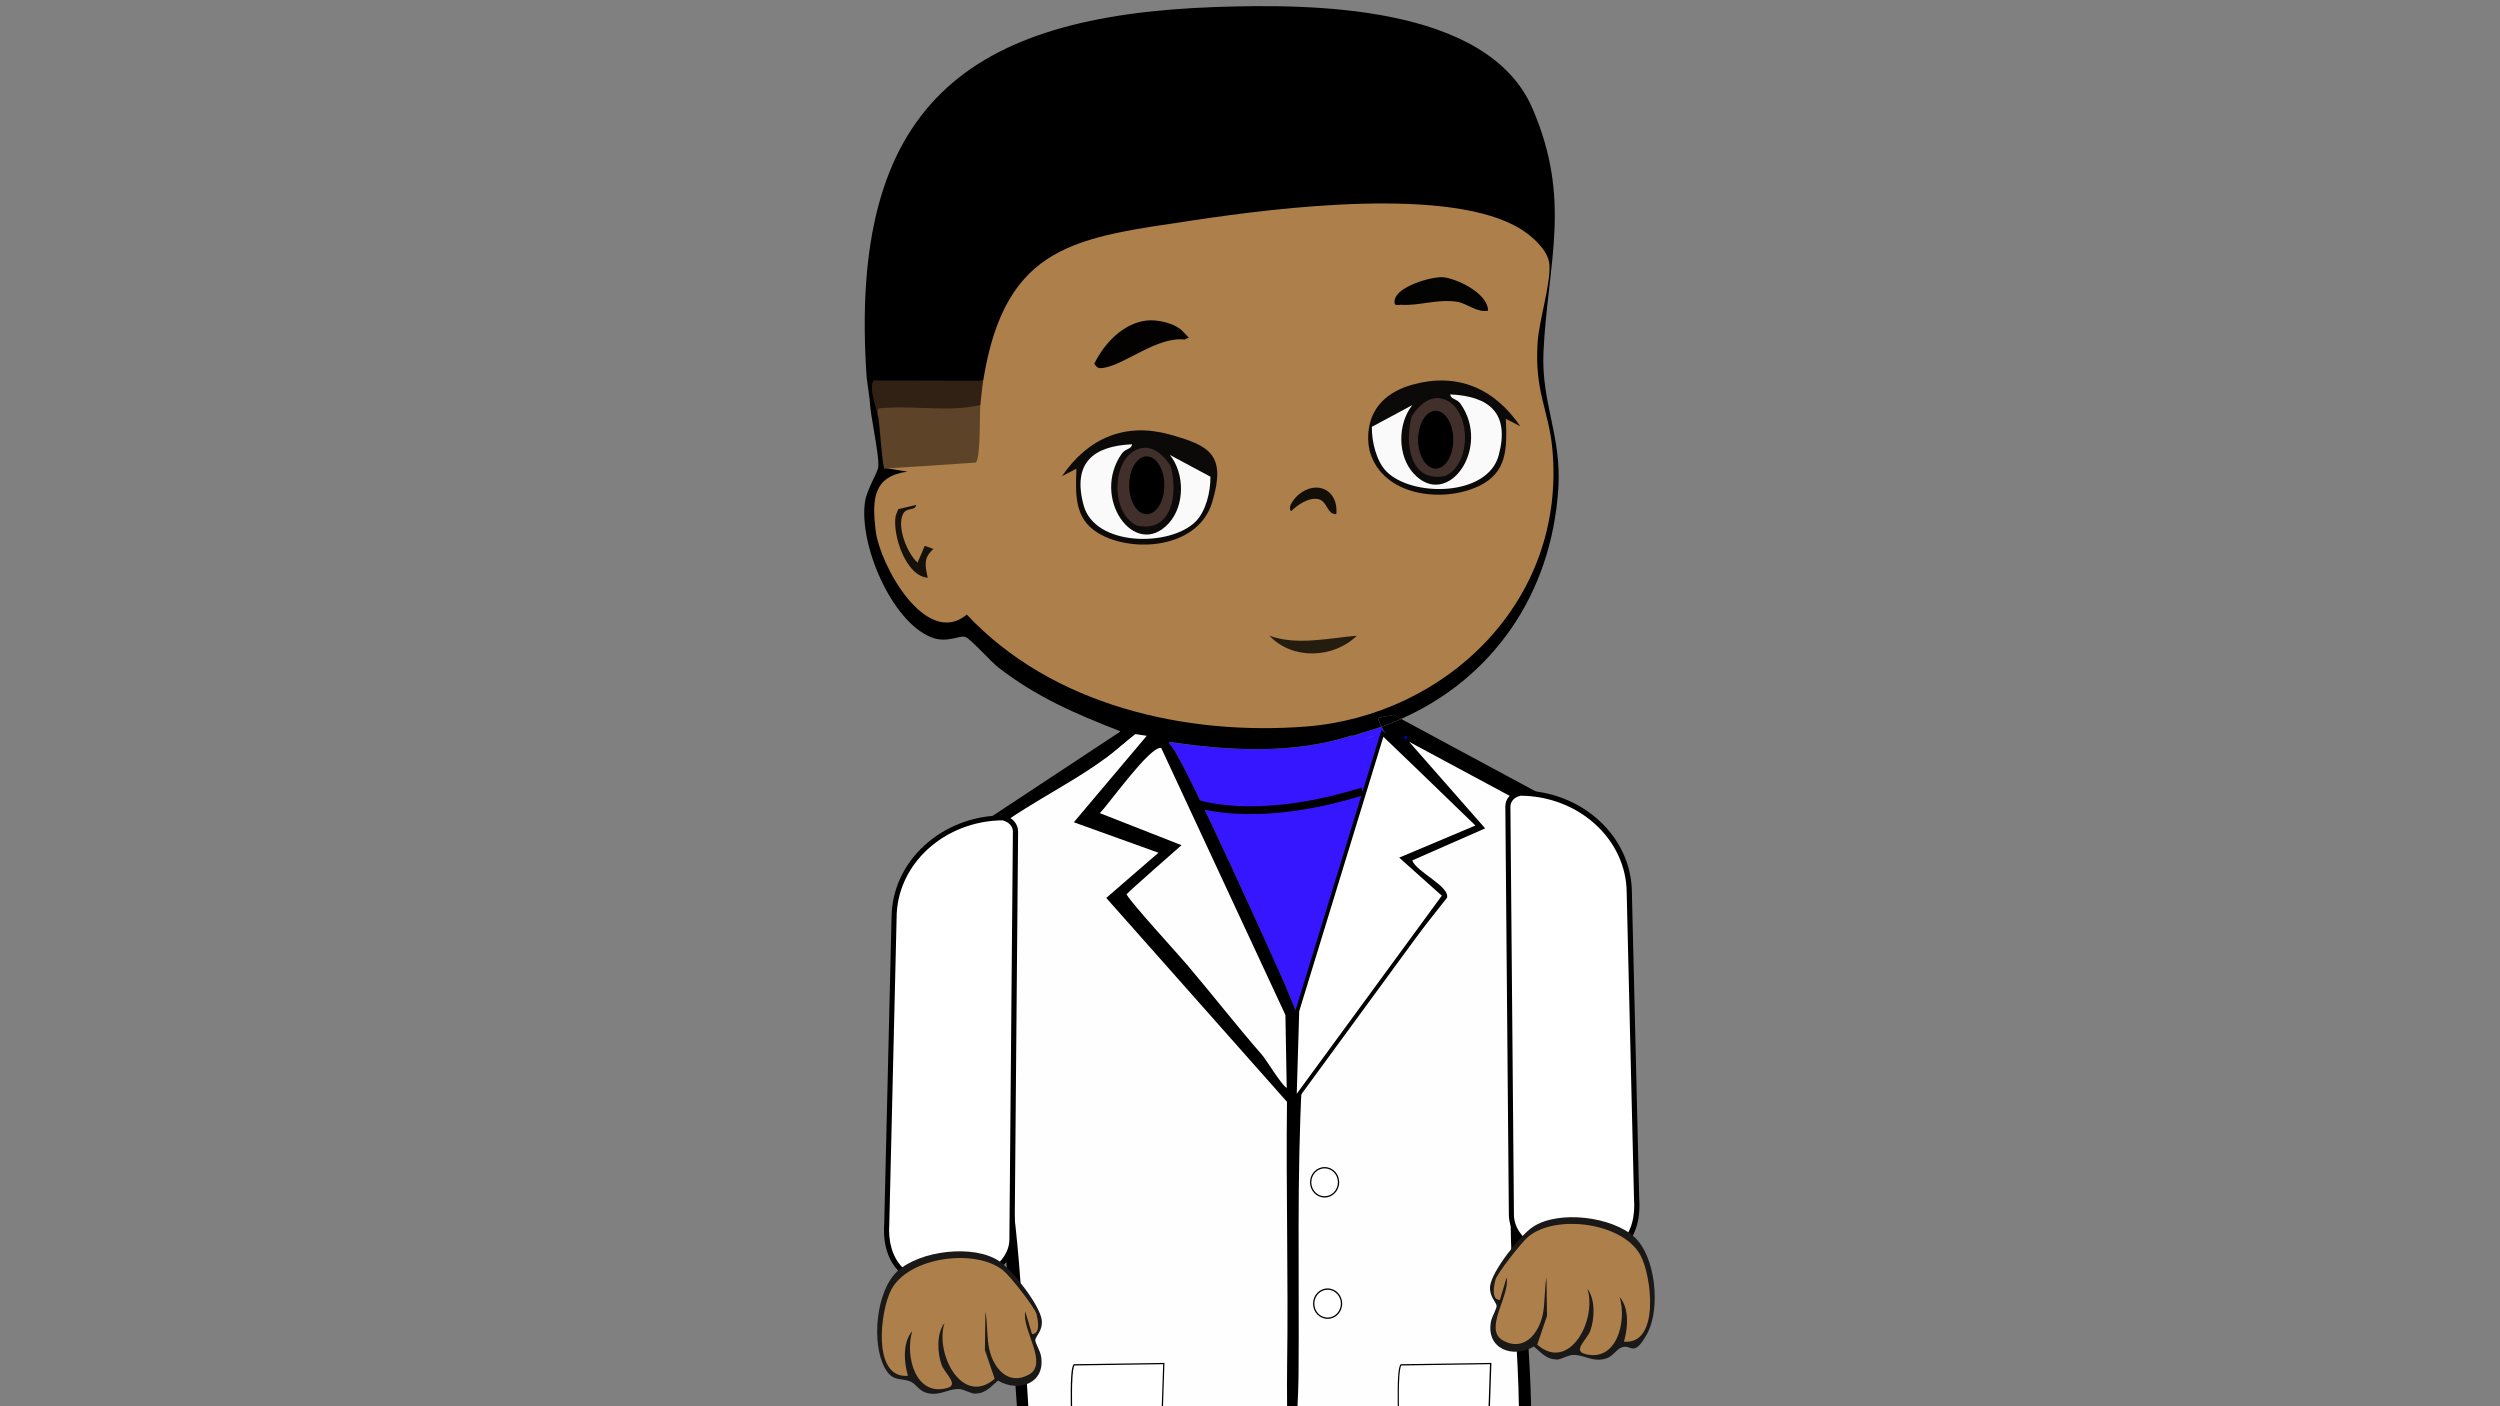 <?xml version="1.0" encoding="UTF-8"?>
<svg id="Layer_1" xmlns="http://www.w3.org/2000/svg" version="1.1" viewBox="0 0 1920 1080">
  <rect x="0" y="0" width="1920" height="1080" fill="#808080" stroke="none"/>
  <!-- Generator: Adobe Illustrator 29.1.0, SVG Export Plug-In . SVG Version: 2.1.0 Build 142)  -->
  <defs>
    <style>
      .st0 {
        fill: #5d4429;
      }

      .st1 {
        fill: #151009;
      }

      .st2 {
        fill: #fcfcfc;
      }

      .st3 {
        fill: #030302;
      }

      .st4 {
        fill: #9e9edf;
      }

      .st5 {
        fill: #f6f6f6;
      }

      .st6 {
        fill: #fff;
      }

      .st7 {
        fill: #3615ff;
      }

      .st8 {
        fill: #251c10;
      }

      .st9 {
        fill: #e1e1e1;
      }

      .st10 {
        fill: #312014;
      }

      .st11 {
        fill: #060606;
      }

      .st12 {
        fill: #ad804b;
      }

      .st13 {
        fill: #0c0a08;
      }

      .st14 {
        fill: #f9f9f9;
      }

      .st15 {
        fill: #130e08;
      }

      .st16 {
        fill: #363636;
      }

      .st17 {
        stroke: #000;
        stroke-width: 6px;
      }

      .st17, .st18 {
        fill: none;
        stroke-miterlimit: 10;
      }

      .st19 {
        fill: #f6f6fb;
      }

      .st20 {
        fill: #dfdfe9;
      }

      .st21 {
        fill: #595959;
      }

      .st22 {
        fill: #030201;
      }

      .st23 {
        fill: #fcfcfd;
      }

      .st24 {
        fill: #fefdfd;
      }

      .st25 {
        fill: #dfdfdf;
      }

      .st26 {
        fill: #484848;
      }

      .st27 {
        fill: #0000fe;
      }

      .st28 {
        fill: #412f2c;
      }

      .st18 {
        stroke: #0a0908;
      }

      .st29 {
        fill: #fefefe;
      }

      .st30 {
        fill: #e7e7e7;
      }

      .st31 {
        fill: #fafafa;
      }

      .st32 {
        fill: #d2d2d2;
      }

      .st33 {
        fill: #f8f8f8;
      }

      .st34 {
        fill: #f8f8fb;
      }

      .st35 {
        fill: #1b1918;
      }

      .st36 {
        fill: #fdfdfd;
      }
    </style>
  </defs>
  <path class="st18" d="M-471.1,945.1"/>
  <g>
    <path class="st27" d="M836.1,1365.9c0-1.1-5.1-5.8-3.9-9.5l-7.3-182,135,19.7c-5.4,67.5-6.7,135.5-11.1,203-6.3,12.4-13.3,24.4-21.1,36.2l-12.7,2.9c-6.1-.9-12.5-2.8-18.8-3.9l-4.4-3.2c17.5-55,3.7-62.8-48.5-57.9l-7.3-5.3Z"/>
    <path class="st23" d="M851.3,1409c-20-3.6-39.9-7.9-59.7-12.1-1.5-18,.6-36.4-.4-54.3,14.3-8.6,59.1-3.2,67.9,9.5,9.6,17.8-3.7,39-7.8,57Z"/>
    <path class="st34" d="M1168.3,1309c-1.7,24.5,3.4,49.9-4.1,73.8-8.6,1.3-17.3.2-25.9.4-7.9-40.1-29.2-76.7,30.1-74.2Z"/>
    <path class="st19" d="M1123.2,1383.3c-15,0-30.1,0-45.1,0-.7-15.5,1-31.5,0-46.9,23.2,6.2,25,36.2,45.1,46.9Z"/>
    <path class="st20" d="M903.9,1373.8c-.9,14.3.7,28.7-4,42.7-3.1,2.8-23.4-2.6-29.8-3.6,13.2-10.9,15.9-34.5,33.8-39.1Z"/>
    <path class="st11" d="M809.6,1389c-2.1-11.6,1.5-8.1,2.6-16,2.5-17.2-1.7-29.9,15.8-41.6,18.4-12.3,83.4-13.3,88.5,16.1l-9.5,41.5c24.7-3,22.3-42.5,52-41,11.2,0,14.3,7.6,17,17.1,12.1,43.2,14.6,86.1-22,117.1-31,26.3-53.5,16.1-88.3,22.8-16.2,3.1-34.7,14.5-51.6,15.9-40.2,3.2-76-22.1-81-63.3-2.3-19.2,4.8-30.2,3.1-47.7,20.8-10.6,37.7-28.8,63.2-24.2.2,6.1-9.6,4.8-13.4,6.7,1.9,4.3-1.4,6.6-10.1,6.8,1.9,6.9-3.1,10.7-15.2,11.3l1.8,2.3c8.2,4.7,5.6,8.6-3.4,6.8-.3,5.5-8.6,8.1-13.4,6.8-1.3,2-1.3,4.3,0,6.8.6-3.1,1.8-2.9,3.4,0,4.5-2.8,6.3-1.2,3.4,3.4-6.1,81.2,63.2,70,117.4,48.6,37.5.1,65.8-1.5,89.6-34.5l8-.5c.9-4.1-.2-8.6-3.4-13.6-1-2.4-2.2-5.3-.9-7.3,2.6-4.1-2.8-58.5-6.3-64.3-.5-.8-6,1.7-6.6,3.3-20.8,48.2-81,61.5-51.4-10.9,7.2-25.1-73.6-22.1-69,4.8,1.7,12-.6,21-6.9,26.8-4.1,9.1-9.2,9.1-13.4,0Z"/>
    <path class="st26" d="M823,1389c2-11.9,48.9,11.1,50.5,13.5,11.9,17.9-17.3,23.2-31.2,16.1-1.4,11.7-10.2,11.7-19.8,11.1,6.8,10.1,8.6,15.3-5.3,18.6-3,.7-56.2-20.9-57.5-23.7-.7-1.4-.7-3.2-.5-5l3.4-6.8,4.6-4.1c15.7,1.1,18.6-2.1,8.9-9.4,3-1.7,5.7-4.5,10.1-6.8l26.9,6.7c-1.5-3.4-2.7-6.4-3.4-10.1,4.3.5,9.4-.7,13.4,0Z"/>
    <path class="st24" d="M823,1389c.6-15.8-3.6-35.3,8.7-47.1,12.2-9.3,62.5-11.4,72.2,1.1,10.4,13.3-18.7,55.1-1.8,59.4,9.8-2.2,21.3-7.8,28.4-14.9,12.8-12.9,9.3-32.8,33.3-28.8l8.5,71c-2,3.4-5.3,4.9-8.4,6.8l-1.6,4.3c-51,13.8-100.8,29-149.4,45.5-8.8-28-34.2-52.6-64.1-53.2-1.1.2-2.3-.2-3.4,0-1.9-3.4-1.9-5.7,0-6.8,3.9-5.7,5.4-7.5,13.4-6.8l63.8,23.7-13.4-20.3h26.9c0,0-6.7-13.6-6.7-13.6l36.8,6.7,3.6-10.1c-16.1-2.3-31.5-14.2-47.1-17Z"/>
    <path class="st36" d="M752.5,1436.4c24.4-7.2,51.6,24.2,60.4,47.1,12.8-.9,26.2-5.2,40.2-12.7l78-19.2c27.5-12.7,39.7-13.3,36.4-1.7-8.6,14.3-31.3,34.3-47.7,38.3-15.9,4-29.2.8-44.4,2.7-34.9,4.3-65.6,30.9-104.1,9.3-17.7-9.9-37.4-46.9-18.9-63.9Z"/>
    <path class="st16" d="M964.2,1436.4c9.1,5.1,8.3,5.3,3.4,13.6,1.3-10.6-3.1-6.5-9.4-4.5-34.9,10.9-63.9,17.1-98.1,26.5-19.3,5.3-32.5,14.8-50.4,22.1-1.5-30.9-28.8-52.6-57.1-57.6-.7-.1-2.1-2.7-3.4-3.4.9-.2,2.8-3.3,5.4-3.4,27.4-.5,52,31.5,63.4,53.8,41.1-28,104.8-22.2,146.2-47.1Z"/>
    <path class="st30" d="M776,1399.1c11.8-1.5,16.3,7.8,20.2,16.9-11.2-1.8-22.4-2.4-33.6-3.4-2.2-.2-4.5.3-6.7,0l1.6-3.4c5.5-4.6,12.4-6.7,18.5-10.1Z"/>
    <path class="st16" d="M745.7,1433l-3.3-5.1c.3-1.3,3-1.1,3.3-1.7v6.8Z"/>
    <path class="st9" d="M826.4,1419.4c-2.2,2-34.1-4.7-30.2-16.9,2.2-2,34.1,4.7,30.2,16.9Z"/>
    <path class="st25" d="M809.6,1436.4l-36.9-16.9c14-1.2,34.4-2.4,36.9,16.9Z"/>
    <path class="st32" d="M849.9,1402.5c.2,6.7-13.8,2.9-17,1.9-6.7-2-14-4.8-16.6-12.1l33.6,10.2Z"/>
    <path class="st27" d="M1144,1370.8c0-1.1,5.1-5.8,3.9-9.5l7.3-182-135,19.7c5.4,67.5,6.7,135.5,11.1,203,6.3,12.4,13.3,24.4,21.1,36.2l12.7,2.9c6.1-.9,12.5-2.8,18.8-3.9l4.4-3.2c-17.5-55-3.7-62.8,48.5-57.9l7.3-5.3Z"/>
    <path class="st23" d="M1128.7,1414c20-3.6,39.9-7.9,59.7-12.1,1.5-18-.6-36.4.4-54.3-14.3-8.6-59.1-3.2-67.9,9.5-9.6,17.8,3.7,39,7.8,57Z"/>
    <path class="st20" d="M1076.1,1378.8c.9,14.3-.7,28.7,4,42.7,3.1,2.8,23.4-2.6,29.8-3.6-13.2-10.9-15.9-34.5-33.8-39.1Z"/>
    <path class="st11" d="M1170.5,1393.9c2.1-11.6-1.5-8.1-2.6-16-2.5-17.2,1.7-29.9-15.8-41.6-18.4-12.3-83.4-13.3-88.5,16.1l9.5,41.5c-24.7-3-22.3-42.5-52-41-11.2,0-14.3,7.6-17,17.1-12.1,43.2-14.6,86.1,22,117.1,31,26.3,53.5,16.1,88.3,22.8,16.2,3.1,34.7,14.5,51.6,15.9,40.2,3.2,76-22.1,81-63.3,2.3-19.2-4.8-30.2-3.1-47.7-20.8-10.6-37.7-28.8-63.2-24.2-.2,6.1,9.6,4.8,13.4,6.7-1.9,4.3,1.4,6.6,10.1,6.8-1.9,6.9,3.1,10.7,15.2,11.3l-1.8,2.3c-8.2,4.7-5.6,8.6,3.4,6.8.3,5.5,8.6,8.1,13.4,6.8,1.3,2,1.3,4.3,0,6.8-.6-3.1-1.8-2.9-3.4,0-4.5-2.8-6.3-1.2-3.4,3.4,6.1,81.2-63.2,70-117.4,48.6-37.5.1-65.8-1.5-89.6-34.5l-8-.5c-.9-4.1.2-8.6,3.4-13.6,1-2.4,2.2-5.3.9-7.3-2.6-4.1,2.8-58.5,6.3-64.3.5-.8,6,1.7,6.6,3.3,20.8,48.2,81,61.5,51.4-10.9-7.2-25.1,73.6-22.1,69,4.8-1.7,12,.6,21,6.9,26.8,4.1,9.1,9.2,9.1,13.4,0Z"/>
    <path class="st26" d="M1157,1393.9c-2-11.9-48.9,11.1-50.5,13.5-11.9,17.9,17.3,23.2,31.2,16.1,1.4,11.7,10.2,11.7,19.8,11.1-6.8,10.1-8.6,15.3,5.3,18.6,3,.7,56.2-20.9,57.5-23.7.7-1.4.7-3.2.5-5l-3.4-6.8-4.6-4.1c-15.7,1.1-18.6-2.1-8.9-9.4-3-1.7-5.7-4.5-10.1-6.8l-26.9,6.7c1.5-3.4,2.7-6.4,3.4-10.1-4.3.5-9.4-.7-13.4,0Z"/>
    <path class="st24" d="M1157,1393.9c-.6-15.8,3.6-35.3-8.7-47.1-12.2-9.3-62.5-11.4-72.2,1.1-10.4,13.3,18.7,55.1,1.8,59.4-9.8-2.2-21.3-7.8-28.4-14.9-12.8-12.9-9.3-32.8-33.3-28.8l-8.5,71c2,3.4,5.3,4.9,8.4,6.8l1.6,4.3c51,13.8,100.8,29,149.4,45.5,8.8-28,34.2-52.6,64.1-53.2,1.1.2,2.3-.2,3.4,0,1.9-3.4,1.9-5.7,0-6.8-3.9-5.7-5.4-7.5-13.4-6.8l-63.8,23.7,13.4-20.3h-26.9c0,0,6.7-13.6,6.7-13.6l-36.8,6.7-3.6-10.1c16.1-2.3,31.5-14.2,47.1-17Z"/>
    <path class="st36" d="M1227.6,1441.4c-24.4-7.2-51.6,24.2-60.4,47.1-12.8-.9-26.2-5.2-40.2-12.7l-78-19.2c-27.5-12.7-39.7-13.3-36.4-1.7,8.6,14.3,31.3,34.3,47.7,38.3,15.9,4,29.2.8,44.4,2.7,34.9,4.3,65.6,30.9,104.1,9.3,17.7-9.9,37.4-46.9,18.9-63.9Z"/>
    <path class="st16" d="M1015.9,1441.4c-9.1,5.1-8.3,5.3-3.4,13.6-1.3-10.6,3.1-6.5,9.4-4.5,34.9,10.9,63.9,17.1,98.1,26.5,19.3,5.3,32.5,14.8,50.4,22.1,1.5-30.9,28.8-52.6,57.1-57.6.7-.1,2.1-2.7,3.4-3.4-.9-.2-2.8-3.3-5.4-3.4-27.4-.5-52,31.5-63.4,53.8-41.1-28-104.8-22.2-146.2-47.1Z"/>
    <path class="st30" d="M1204.1,1404.1c-11.8-1.5-16.3,7.8-20.2,16.9,11.2-1.8,22.4-2.4,33.6-3.4,2.2-.2,4.5.3,6.7,0l-1.6-3.4c-5.5-4.6-12.4-6.7-18.5-10.1Z"/>
    <path class="st16" d="M1234.3,1438l3.3-5.1c-.3-1.3-3-1.1-3.3-1.7v6.8Z"/>
    <path class="st9" d="M1153.7,1424.4c2.2,2,34.1-4.7,30.2-16.9-2.2-2-34.1,4.7-30.2,16.9Z"/>
    <path class="st25" d="M1170.5,1441.4l36.9-16.9c-14-1.2-34.4-2.4-36.9,16.9Z"/>
    <path class="st32" d="M1130.2,1407.5c-.2,6.7,13.8,2.9,17,1.9,6.7-2,14-4.8,16.6-12.1l-33.6,10.2Z"/>
    <g>
      <path d="M858.8,1107.2c4-.6,7.9-1.2,11.9-1.8,2.4-.4,5.8-.7,9.3-1.4-2.2-1.3-4.5-2.5-6.8-3.4-2.9,4.6-8.5,7.1-13.7,4.1-.2.8-.5,1.7-.7,2.5Z"/>
      <path d="M845.8,1073.2c2.9-10.8,3.7-22,7.1-32.6,0-.2.2-.4.2-.6-3-1.1-6-2.3-8.9-3.6,0,0-.2,0-.2,0,.4,12.3,1.1,24.5,1.8,36.9Z"/>
      <path d="M892.3,1084.1c.7-8.9,2.2-17.8,3.3-26.6-5.6,4.2-11.6,7.5-17.8,9.7-2.6.9-5.3.5-7.7-.8-.6,3-1.2,6-1.8,9,4.2.4,8.4,1.7,11.7,3,4,1.6,8.2,3.5,12.2,5.7Z"/>
      <path d="M945.6,1021.5c-1.9,22.8-8.5,44.7-10.6,67.5-1.8,19-7.3,34.5-16.1,51.2-5.7,10.7-13.8,20.2-26.6,17.3-6.7-1.5-12.8-5.5-18.5-9.3-2.5-1.6-4.7-3.2-6.8-4.5-8.1,1.2-16.3,2-24.2,2.5-9.5.6-12.4-9-9.6-16.3-3.7-1.3-7-3.5-9.6-6.9-2.7-.8-5.1-2.5-6.5-5.2-9.5-18.2-12.6-39.1-14.1-59.5-.2-2.5.3-4.6,1.2-6.3-6.4-20.5-10.4-51.5,19-48.7,12.1,1.2,25.1,6.3,37.2,4.4,10.4-1.6,20.2-6.5,30.6-8.4,9.1-1.6,17.7-1.3,26.9,0,6.1.9,9.2,8.8,7.8,14.3,0,.2-.1.5-.2.7,6.3-7.3,21.1-5.2,20.1,6.9Z"/>
      <g>
        <path class="st7" d="M897.6,569.8c46,6.9,95.2,9.6,140-4.7.7-.2,1.5.2,2.2,0l6.7-2.3c4.9-1.4,9.7-2.9,14.4-4.6,10.4,19.7,54.9,73.7,54.9,73.7-14.2,8.7-29.8,16.2-46.8,22.6-2.7,2.5-3.9,5.5-2.4,9l27.1,24.4-94.9,119.1-1,3.2c2.3-10.7,3.3-25.9,1.6-32.1-.4-1.4-2.8-1.8-4.5-2.1l-8.1-19.8s-80.2-179.9-88.3-184.2l-1-2.3Z"/>
        <path d="M1060,551.1c.6-.4,7.8-1.4,10.4-2.1l5.8,3.1c-4.9,2.2-10,4.2-15.2,6-2.3-4.4-3-7.1-1-7Z"/>
        <path d="M933.2,5.4c71.6-2.5,209-2.6,243.7,77.8,30.4,70.5,11.9,117.5,8.5,186.8-1.9,39.3,14,64.6,11.4,105.1-5.3,82.2-51.3,146.3-120.7,177l-5.8-3.1c-2.6.7-9.8,1.7-10.4,2.1-2,0-1.3,2.6,1,7-4.7,1.7-9.5,3.2-14.4,4.6l-6.7,2.3c-.7.2-1.5-.2-2.2,0-44.7,14.4-94,11.6-140,4.7l1,2.3c8.1,4.4,88.3,184.2,88.3,184.2l8.1,19.8c1.7.2,4.1.6,4.5,2.1,1.7,6.2.7,21.4-1.6,32.1l1-3.2,94.9-119.1-27.1-24.4c-1.5-3.5-.3-6.5,2.4-9,17-6.4,32.6-13.9,46.8-22.6,0,0-44.5-54.1-54.9-73.7,5.2-1.8,10.2-3.8,15.2-6l119,64.1c10.8,9.2,5.1,75.6,3.5,92-5.9,62.4-24.9,127.7-28.9,189.2-5.1,79.2,12.1,166.2,4.2,244.5-3.9,38-23.9,35.3-49.8,53.3v1.1c-35.3,7.8-68.8,16.6-104,24.2l-.6,2.2-18,1.3-11.1-26.9-13.4,22.2-26.9,1.1v1.5c0,0-.4,0-.4,0-38.2-5.9-76.6-5.1-114.7-18.1l-4,.7c-15.4-4.9-38-11.2-41.7-30.1-9.5-81.7-11.4-165-20.7-246.6-6.2-54.4-18.2-108.4-22.4-163.3-2.2-28.5-8.5-114.1,10.1-134.1l104.2-68.8c-34.1-13.3-64.6-26.3-94-49.2-5.5-4.3-20.8-21.4-24.9-23.2-4.5-2-14.3,5.2-26.8,0-30.5-12.5-55.3-71.3-50.6-103.8,1.4-9.7,9.8-22.5,10.2-26.8.9-9.6-6-38.1-6.7-52.4l-2.2-16.3C651,79.7,744.1,12.1,933.2,5.4Z"/>
      </g>
      <path class="st4" d="M1046.5,562.8c-1.5.4-3.4,1.5-6.7,2.3l6.7-2.3Z"/>
      <path class="st4" d="M1055.5,565.1l-6.7,2.3c.7-.2,3.7-1.6,6.7-2.3Z"/>
      <path class="st12" d="M755.1,292.3c17-105.9,72.5-109.7,162.8-123.3,62.6-9.4,196.9-26.4,250.3,7.1,8.3,5.2,20.7,15.9,21.7,26.6,1.3,14.9-7.9,43.1-9,60.3-2.5,38.2,8.5,51.6,11.3,81.7,10.9,117.5-82.3,205-189.4,213.3-91.8,7.1-194.6-15.9-260.3-86-31.3,26.1-66.9-38.1-70-64.6-2.9-24-1.9-41.6,24.4-45.2l-15.4-2.5c-1.5-1.3-1.8-13-2.5-16.1l1.7-4.8,64.9-4.2c2.5-5.8,3.3-12.7,2.6-20.8l4.7-2.9c-6.3-3.2-4.8-17.6,2.2-18.7Z"/>
      <path class="st29" d="M880.7,565.1l-56,66.4,65,23.4-40.1,34.7,138.8,156.6c-.8,67.6,1.1,135.3.1,202.9-.5,36.3,1.7,92.2-2.3,125.9-1.2,10.2-12,25.4-15,36.2-25.1-1.7-50.8-1.7-75.8-4.8-19.2-2.4-78-12-90.7-24.6-4.9-4.8-5.6-9.7-6.6-16.5-10.3-72-10.3-150.7-18.2-223.6-8.8-81.4-30.7-172.4-27-254.3.5-11.4,3.5-42.8,10.7-50.1,28.6-22.3,70.2-40.6,96.8-64.2,3.6-3.2,7.5-4.9,4.7-10.3l15.7,2.3Z"/>
      <path class="st29" d="M1082.4,569.8l107.1,57.6c8.8,80.8-16.5,162.5-26.1,242.3-10.6,88.4,8.2,174.5,1.9,260.8-1.7,22.7-3.4,32.2-23.1,43.6-37.8,21.8-92.4,28.2-133.7,41.6-3.3-13.2-12.3-22.2-13.6-36-3.9-41,2.1-85.1,2.4-125.9.6-74.6-1.4-149.1,2.6-223.5l111.4-140.8c2.3-8.8-23.4-19.7-26.7-28.7l56-24.6-58.3-66.4Z"/>
      <g>
        <path class="st6" d="M996.5,776.4l65.3-213.2c9.2,8.6,54,52,74,71.3l-58.4,24.6,32,28.6-115,157.1,2.1-68.4Z"/>
        <path d="M1062.5,565.9c10.8,10.2,45.2,43.5,70.6,68.1l-54.1,22.8-4.4,1.8,3.5,3.2,29.2,26.1-111.4,152.1,1.9-63.4,64.6-210.7M1061,560.5l-66.1,215.6-2.2,73.5,118.7-162.1-31.3-27.9,58.3-24.6s-76.9-74.5-77.4-74.5h0Z"/>
      </g>
      <path class="st29" d="M891.8,574.4l95.4,205.1,1,56.1c-4.5-2.9-15.5-21.5-19.1-25.6-19.6-22.5-37.9-46-57.2-68.8-7.4-8.7-42.9-47.4-46.7-54.3-.3-.6,42.3-37.9,42.2-37.8l-62.7-24.6c7.1-7.3,38.6-51.7,47-50.1Z"/>
      <path class="st0" d="M752.9,310.9c-.7,5.2.5,41.9-3.7,44.4l-70.2,4.6c-2.1-8.9-3-30.7-4.5-39.6-2-6.6-1.2-10.4,2.3-11.5l53,.2c9.2-2.1,16.9-1.4,23.2,2Z"/>
      <path class="st10" d="M755.1,292.3c-.9,5.5-1.4,12.6-2.2,18.7-23.2,5.7-49.2.4-73,2.3-6.9.6-5.8-1.2-5.5,7-1.1-6.7-7.5-22.2-3.5-28.1l84.2.2Z"/>
      <path class="st27" d="M1080.2,565.1c-1.1,1.1-3.6,2.5-1.1,2.3s1.6-2.9,1.1-2.3Z"/>
      <path class="st13" d="M826.8,359.9l-11.2,5.8c20-29.4,48.6-41.4,82.4-32.1,31.4,8.6,43.9,15.7,33,52-10.1,33.9-56,39.1-83.4,26.1-22.2-10.6-21.8-29.1-20.9-51.7Z"/>
      <path class="st22" d="M880.2,246.2c8.6-1.1,22.6,2,28.6,8.7s4.7,3.2,1.1,5.9c-20.9-2.6-45.8,19.1-62.2,21.7-4,.6-4.9.3-7.3-3.1,7.6-15.8,22.2-31,39.9-33.2Z"/>
      <path class="st3" d="M1142.9,238.6c-8.7,1.7-16.1-5.6-23.7-6.8-14.7-2.4-29.3,3.1-42.4,2.3-3.4-.2-6.5,1.7-5.7-3.6,1.6-10.4,27.8-18.1,36.9-17.6s34.8,11.7,34.8,25.7Z"/>
      <path class="st8" d="M1042.1,488.2c-18,17.6-49.6,18.8-67.2,0,20.7,7.7,45.4,1.9,67.2,0Z"/>
      <path class="st1" d="M703.6,387.9c-.7,4.7-7.4,1.4-10.1,6.9-4.9,9.9,3.3,30.3,11.2,37.3l5.5-12.9,6.7,2.4c-7.9,6.9-6.4,12.8-4.4,22.1-16.8-1.2-27.3-32.9-24.6-47.7l2-5,13.7-3.2Z"/>
      <path class="st15" d="M1026.4,394.9c-7.9.2-6.6-10.6-14.7-11.7-7-1-15.2,4.5-20.1,9.4-3.3-3.1,2.8-10.3,5.7-12.7,13.9-11.7,30.9-3.6,29,15.1Z"/>
      <path class="st2" d="M891.9,1110.7c-3.1.8-3.6,2-9,2.3l9-2.3Z"/>
      <path class="st2" d="M898.6,1108.4c-.7,2.6-2.9,1.8-4.5,2.3.7-2.4,2.7-2,4.5-2.3Z"/>
      <path class="st2" d="M831.3,1108.4c-2.3-.8-3-1.6-4.5-2.3l4.5,2.3Z"/>
      <path class="st2" d="M905.3,1106.1c-1.6.9-2.2,1.7-4.5,2.3l4.5-2.3Z"/>
      <path class="st2" d="M838.1,1110.7c-1.9-.3-3.9,0-4.5-2.3,1.8.4,3.8,0,4.5,2.3Z"/>
      <path class="st21" d="M1012.2,1083.1c17.2-5.4,21.2,22.5,5.8,24.9-14.8,2.3-18.3-20.9-5.8-24.9Z"/>
      <path class="st14" d="M1113.8,371.5l13.1-13.2c10.8-17.4,7.8-41.3-6.3-55.6,16.5-4.9,33.2,14.9,30.5,31.5-2.4,14.9-21.9,36.7-37.2,37.2Z"/>
      <path class="st33" d="M1111.5,371.6c.5,4-5.1,2.2-7.8,2.3-39.6,1.4-54.1-36-20.2-58.3-3.9,24.5-1.6,54.9,28,56Z"/>
      <path class="st31" d="M869.4,341.3c-.4,3.8-5,3.1-7.8,7-24.1,34,9.9,81.9,35.9,53.7,12.5-13.6,12.5-38.2,1-52.6l31.1,16.7c.2,11.2-3.4,26.4-11.2,34.3-19.6,19.8-77.6,19.5-86.2-12.4-8.7-32.3,7.1-45.4,37.1-46.8Z"/>
      <path class="st28" d="M877.8,344c8.8-1.2,17.2,7,21.3,14.1,5.7,21,1.2,51.2-25.9,45.6-22.1-10.5-19.1-56.4,4.5-59.7Z"/>
      <path class="st5" d="M1014.5,1085.3c11.3-2.9,13.2,18.4,1.8,18.5-9,0-10.9-16.1-1.8-18.5Z"/>
    </g>
    <path class="st13" d="M1156.4,321.6l11.2,5.8c-20-29.4-48.6-41.4-82.4-32.1-40,10.9-35.3,44.4-33,52,10.1,33.9,56,39.1,83.4,26.1,22.2-10.6,21.8-29.1,20.9-51.7Z"/>
    <path class="st31" d="M1113.8,303c.4,3.8,5,3.1,7.8,7,24.1,34-9.9,81.9-35.9,53.7-12.5-13.6-12.5-38.2-1-52.6l-31.1,16.7c-.2,11.2,3.4,26.4,11.2,34.3,19.6,19.8,77.6,19.5,86.2-12.4,8.7-32.3-7.1-45.4-37.1-46.8Z"/>
    <path class="st28" d="M1105.5,305.8c-8.8-1.2-17.2,7-21.3,14.1-5.7,21-1.2,51.2,25.9,45.6,22.1-10.5,19.1-56.4-4.5-59.7Z"/>
    <ellipse cx="880.7" cy="372.7" rx="13.5" ry="22.2"/>
    <ellipse cx="1102.6" cy="337.7" rx="13.5" ry="22.2"/>
    <g>
      <path class="st6" d="M1019.6,1012.3c-5.9,0-10.7-5-10.7-11.2s4.8-11.2,10.7-11.2,10.7,5,10.7,11.2-4.8,11.2-10.7,11.2Z"/>
      <path d="M1019.6,990.5c5.6,0,10.2,4.8,10.2,10.7s-4.6,10.7-10.2,10.7-10.2-4.8-10.2-10.7,4.6-10.7,10.2-10.7M1019.6,989.5c-6.2,0-11.2,5.2-11.2,11.7s5,11.7,11.2,11.7,11.2-5.2,11.2-11.7-5-11.7-11.2-11.7h0Z"/>
    </g>
    <g>
      <path class="st6" d="M1017.3,919.1c-5.9,0-10.7-5-10.7-11.2s4.8-11.2,10.7-11.2,10.7,5,10.7,11.2-4.8,11.2-10.7,11.2Z"/>
      <path d="M1017.3,897.3c5.6,0,10.2,4.8,10.2,10.7s-4.6,10.7-10.2,10.7-10.2-4.8-10.2-10.7,4.6-10.7,10.2-10.7M1017.3,896.3c-6.2,0-11.2,5.2-11.2,11.7s5,11.7,11.2,11.7,11.2-5.2,11.2-11.7-5-11.7-11.2-11.7h0Z"/>
    </g>
    <polygon points="848.6 582.5 876 560.5 860.5 561.6 848.6 582.5"/>
    <path class="st17" d="M916.5,616.3s44.8,17.9,130-8.5"/>
    <g>
      <path class="st6" d="M725.5,987.5c-14.3,0-26.5-4.7-34.3-13.1-7.8-8.4-11.2-20.2-10.1-35.1l5.6-234.2c0-42.4,37.7-76.8,84-76.9h.1c5.4,1.3,9.2,5.5,9.1,10.4l-2.7,313.3c0,21.3-26.7,35.7-51.7,35.7Z"/>
      <path d="M770.4,630.2c4.4,1.1,7.5,4.5,7.5,8.3l-2.7,313.3c0,8.9-5.4,17.4-15.2,23.8-9.6,6.3-22.1,9.8-34.5,9.8s-25.4-4.4-32.9-12.5c-7.4-8-10.6-19.3-9.6-33.6h0c0-.1,0-.2,0-.2l5.6-234.1h0c0-41.2,36.6-74.7,81.8-75M770.9,626.2h0c-47.6,0-86.2,35.3-86.2,78.9l-5.6,234.1c-2.7,36.1,21.2,50.4,46.4,50.4s53.7-15.4,53.7-37.7l2.7-313.3c0-5.8-4.4-10.9-10.7-12.3-.1,0-.2,0-.3,0h0Z"/>
    </g>
    <path class="st35" d="M749.3,1070.2c7.5.1,11.9-5.5,17.2-9.9,15.6,9.4,37.1,2.2,32.9-19.4-.8-3.8-4.5-9.8-4.3-11.8.3-3.1,5.8-7,5-15.1-1.3-11.7-23.1-39.1-32.8-45.5-19.6-13.1-60.8-8.1-78.1,7.8-16.4,15.1-20.2,55.3-9.6,74.4,6,10.9,11.9,7.1,19.7,10.4,4.1,1.7,6.5,6.9,11.9,8.5,10.6,3.1,16.3-3.1,25.2-2.8,4.2.1,8.7,3.5,12.9,3.6Z"/>
    <path class="st12" d="M759.8,1036.3c3.4,15.1,14.9,28,30.4,19.4,15.3-8.5-5.6-34.4-2.8-48.4l5.2,17.3c6.7-.2,4.6-10.7,3.4-15.5s-19.9-28.7-25.3-33.2c-21.1-17.4-72.3-10.8-86,14.2-8.8,16.1-15.1,69,12.6,66.5-3.1-10.6-4.2-25.6,3.3-34.3-5.8,19.6,2.8,51,27.4,43.5,8.4-2.6-2.7-11.4-4.9-17.7-3.3-9.4-3.9-24,2.3-32.1-7.6,23.8,13.8,64.4,38.5,42.9l-7.5-22.1.4-29.6c1.7,9.2,1,20.3,3,29.2Z"/>
    <g>
      <path class="st6" d="M1212.4,968.4c-25,0-51.7-14.3-51.7-35.7l-2.7-313.3c0-4.8,3.7-9.1,9.2-10.3h.1c46.3,0,84,34.5,84,76.8l5.6,234.2c1.1,14.9-2.3,26.7-10.1,35.1-7.8,8.5-20,13.1-34.3,13.1h0Z"/>
      <path d="M1167.5,611.1c45.1.2,81.8,33.7,81.8,74.9h0s0,0,0,0l5.6,234.1h0c0,.1,0,.2,0,.2,1.1,14.3-2.1,25.6-9.6,33.6-7.5,8-19.1,12.5-32.9,12.5s-24.9-3.6-34.5-9.8c-9.8-6.4-15.2-14.9-15.2-23.8l-2.7-313.3c0-3.9,3-7.3,7.5-8.3M1167.1,607.1h0c-.1,0-.2,0-.3,0-6.4,1.5-10.8,6.5-10.7,12.3l2.7,313.3c0,22.2,27.5,37.7,53.7,37.7s49.1-14.2,46.4-50.4l-5.6-234.1c0-43.6-38.6-78.9-86.2-78.9h0Z"/>
    </g>
    <g>
      <path class="st6" d="M858.4,1119.8c-12.2,0-24-2.7-35.3-8.1.3-3.7.1-11.4,0-20.4-.3-16.2-.8-40.5,1.8-43l68.9-1-2.2,65.6c-10.8,4.6-22,6.9-33.2,6.9Z"/>
      <path d="M893.3,1047.8l-2.2,64.8c-10.7,4.5-21.7,6.7-32.7,6.7s-23.7-2.7-34.8-7.9c.3-3.8,0-11.4,0-20.1-.2-9.1-.4-19.5-.2-27.8.3-11.3,1.3-14.1,1.8-14.8l68.2-1M894.3,1046.7l-69.6,1c-4.5,3.3-1.1,54-2.1,64.3,11.5,5.5,23.7,8.3,35.8,8.3s22.7-2.4,33.7-7.1l2.2-66.5h0Z"/>
    </g>
    <g>
      <path class="st6" d="M1109.5,1119.8c-12.2,0-24-2.7-35.3-8.1.3-3.7.1-11.4,0-20.4-.3-16.2-.8-40.5,1.8-43l68.9-1-2.2,65.6c-10.8,4.6-22,6.9-33.2,6.9Z"/>
      <path d="M1144.3,1047.8l-2.2,64.8c-10.7,4.5-21.7,6.7-32.7,6.7s-23.7-2.7-34.8-7.9c.3-3.8,0-11.4,0-20.1-.2-9.1-.4-19.5-.2-27.8.3-11.3,1.3-14.1,1.8-14.8l68.2-1M1145.4,1046.7l-69.6,1c-4.5,3.3-1.1,54-2.1,64.3,11.5,5.5,23.7,8.3,35.8,8.3s22.7-2.4,33.7-7.1l2.2-66.5h0Z"/>
    </g>
    <path class="st35" d="M1195.2,1044c-7.5.1-11.9-5.5-17.2-9.9-15.6,9.4-37.1,2.2-32.9-19.4.8-3.8,4.5-9.8,4.3-11.8-.3-3.1-5.8-7-5-15.1,1.3-11.7,23.1-39.1,32.8-45.5,19.6-13.1,60.8-8.1,78.1,7.8,16.4,15.1,20.2,55.3,9.6,74.4s-11.9,7.1-19.7,10.4c-4.1,1.7-6.5,6.9-11.9,8.5-10.6,3.1-16.3-3.1-25.2-2.8-4.2.1-8.7,3.5-12.9,3.6Z"/>
    <path class="st12" d="M1184.7,1010.1c-3.4,15.1-14.9,28-30.4,19.4-15.3-8.5,5.6-34.4,2.8-48.4l-5.2,17.3c-6.7-.2-4.6-10.7-3.4-15.5s19.9-28.7,25.3-33.2c21.1-17.4,72.3-10.8,86,14.2,8.8,16.1,15.1,69-12.6,66.5,3.1-10.6,4.2-25.6-3.3-34.3,5.8,19.6-2.8,51-27.4,43.5-8.4-2.6,2.7-11.4,4.9-17.7,3.3-9.4,3.9-24-2.3-32.1,7.6,23.8-13.8,64.4-38.5,42.9l7.5-22.1-.4-29.6c-1.7,9.2-1,20.3-3,29.2Z"/>
  </g>
</svg>
